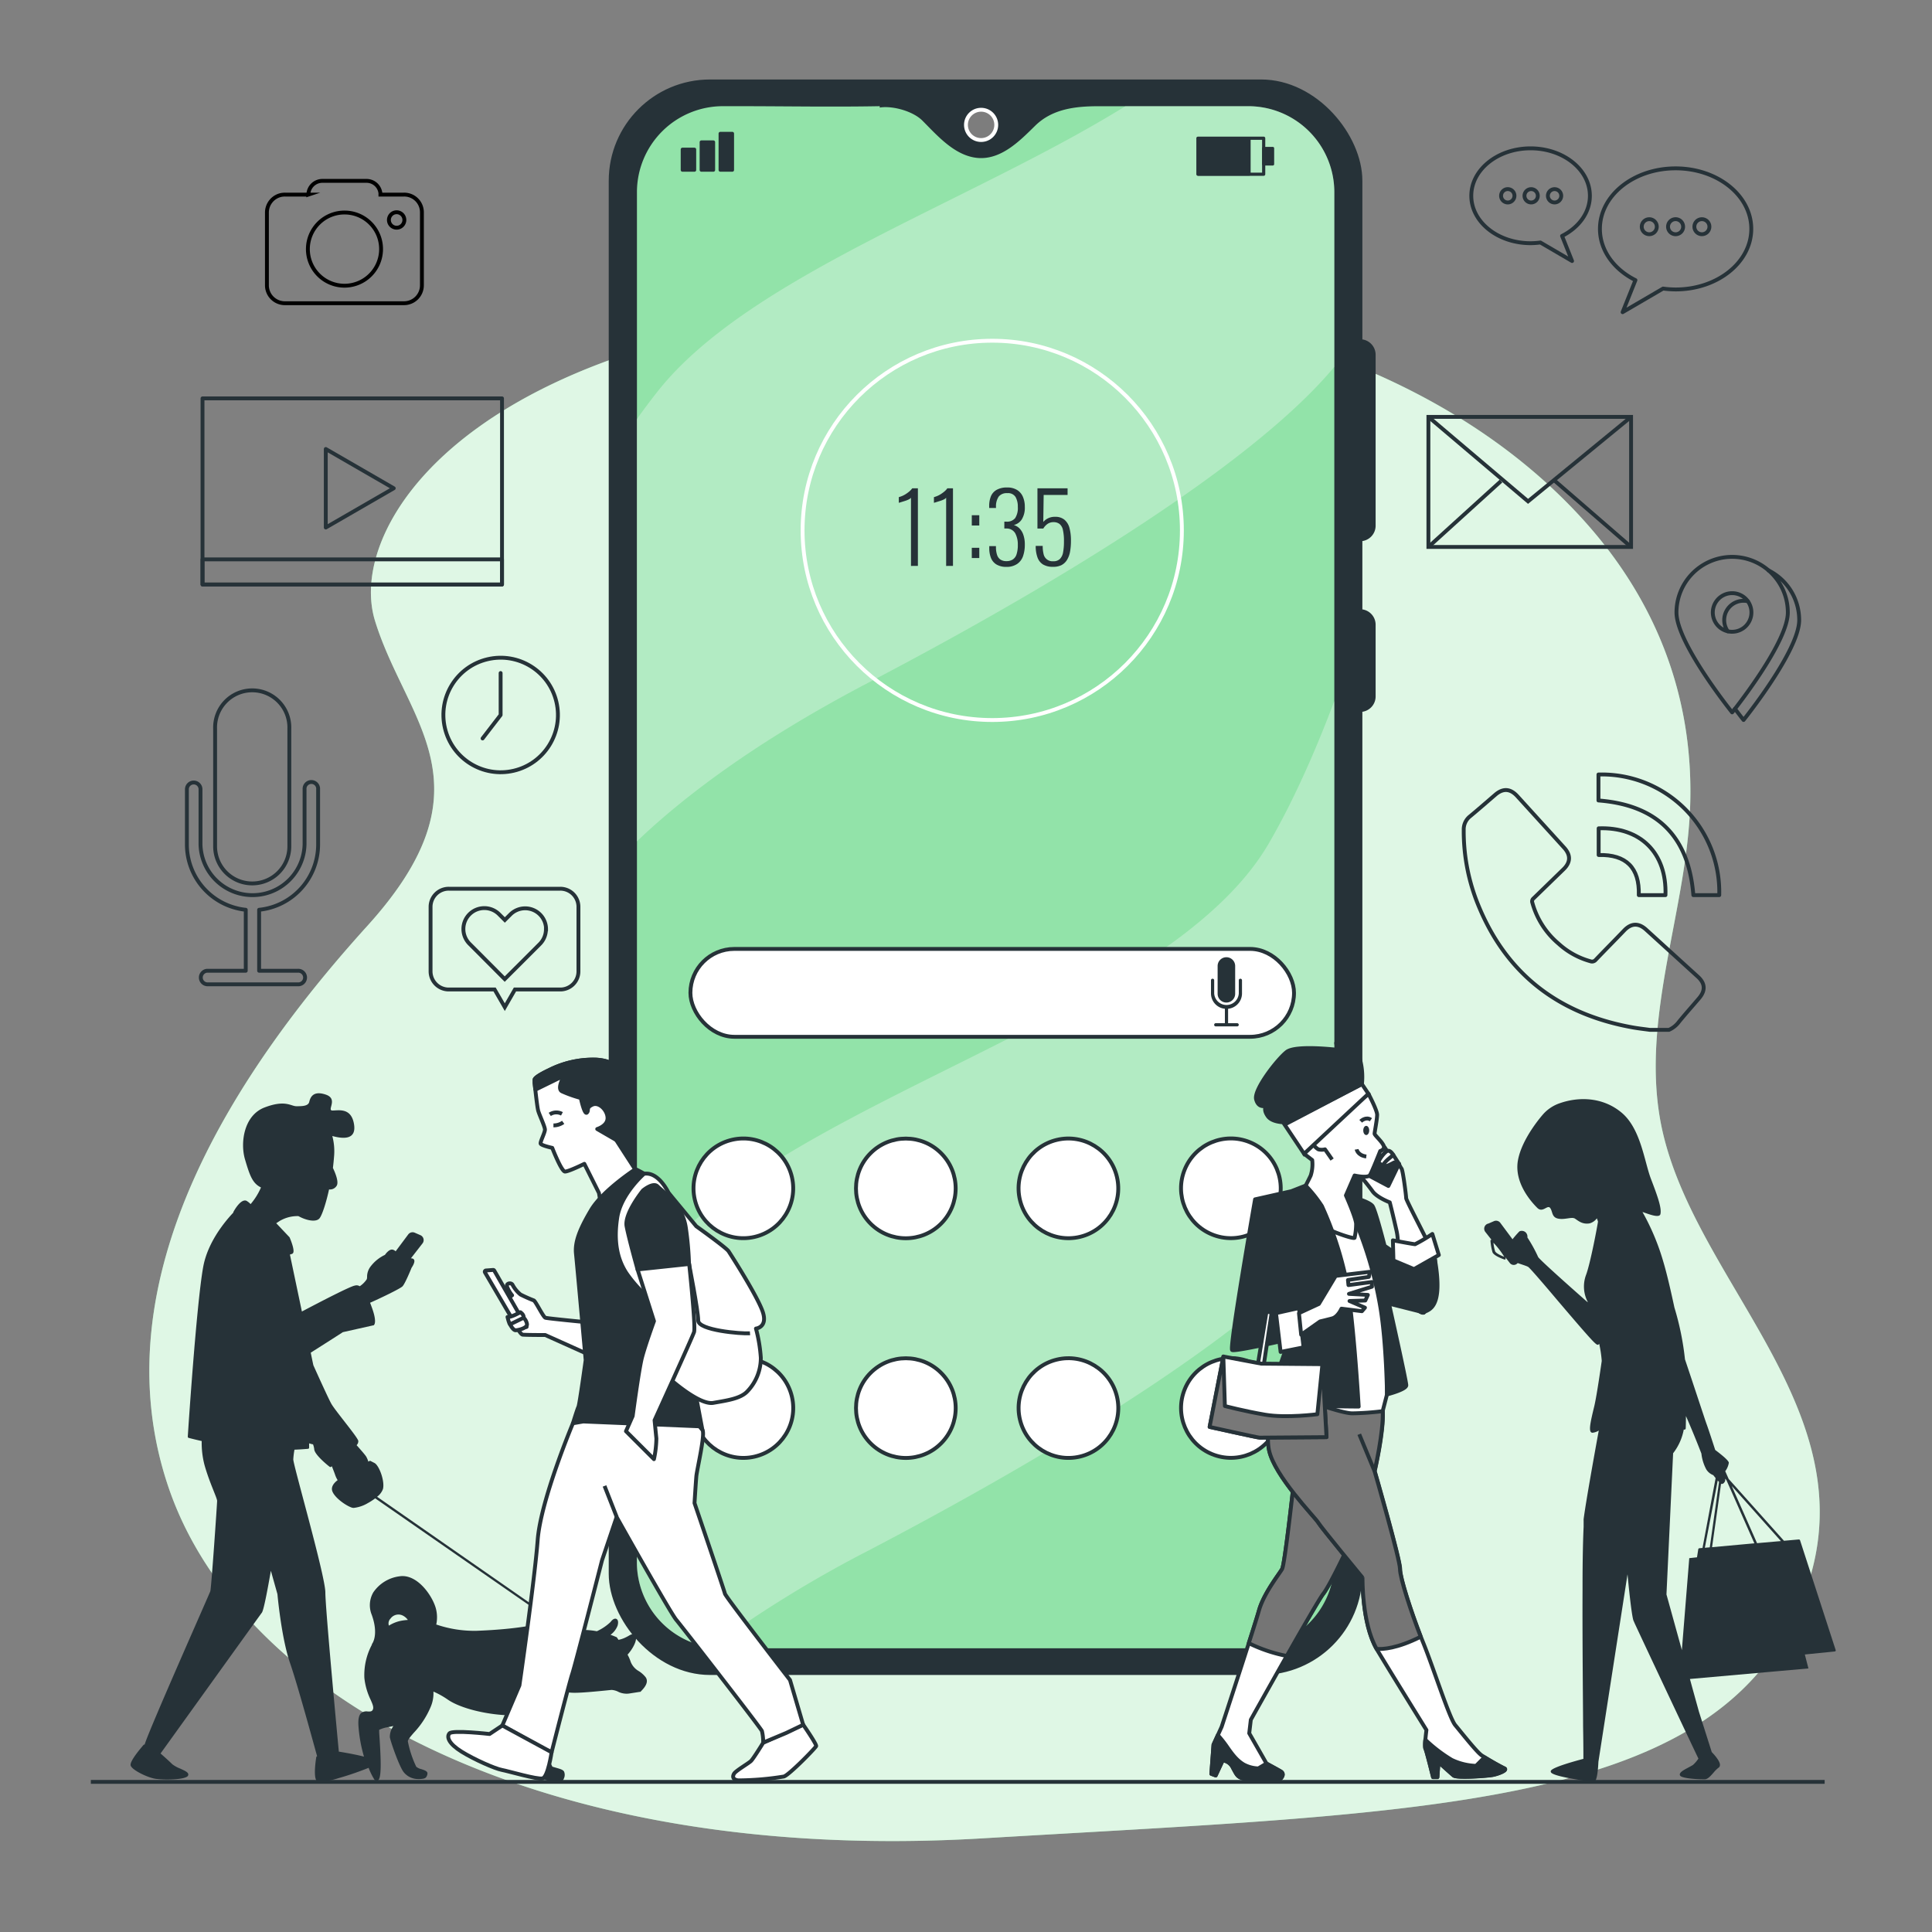 <svg xmlns="http://www.w3.org/2000/svg" viewBox="0 0 500 500"><rect x="0" y="0" width="500" height="500" fill="#808080" stroke="none"/><g id="freepik--background-simple--inject-2"><path d="M410.88,135.8C381.33,102.25,335.15,84.39,291.46,80a346.63,346.63,0,0,0-38.53-1.63c-126.85,1.35-164,56-155.87,82.32s31,42.51-2,78.94S24.86,330.69,43.76,385.35s97.16,97.16,210.52,90.41,186.9-7.42,210.52-58-28-85.32-35.27-128.69c-4.49-26.89,7.05-54,7.89-80.81C438.33,179.26,427.87,155.09,410.88,135.8Z" style="fill:#92E3A9"></path><path d="M410.88,135.8C381.33,102.25,335.15,84.39,291.46,80a346.63,346.63,0,0,0-38.53-1.63c-126.85,1.35-164,56-155.87,82.32s31,42.51-2,78.94S24.86,330.69,43.76,385.35s97.16,97.16,210.52,90.41,186.9-7.42,210.52-58-28-85.32-35.27-128.69c-4.49-26.89,7.05-54,7.89-80.81C438.33,179.26,427.87,155.09,410.88,135.8Z" style="fill:#fff;opacity:0.7"></path></g><g id="freepik--Floor--inject-2"><line x1="23.51" y1="461.15" x2="472.22" y2="461.15" style="fill:none;stroke:#263238;stroke-miterlimit:10"></line></g><g id="freepik--Device--inject-2"><rect x="158.04" y="21.07" width="194.04" height="411.91" rx="25.7" style="fill:#263238;stroke:#263238;stroke-miterlimit:10"></rect><path d="M345.32,49.73V404.32a22.25,22.25,0,0,1-22.25,22.25h-136a21.61,21.61,0,0,1-3-.21,22.25,22.25,0,0,1-19.23-22V49.73a22.26,22.26,0,0,1,22.26-22.25H191c12.23,0,24.49.23,36.71,0,0,.08-.08.23-.05.35,3.34-.52,8.54.92,11,3.33,3.84,3.84,8.33,9.09,14.19,9.7,6.13.63,11-4.33,15-8.27,4.48-4.43,10.46-5.1,16.52-5.1h38.76A22.25,22.25,0,0,1,345.32,49.73Z" style="fill:#92E3A9"></path><path d="M345.32,49.73V94.94c-19.45,23.43-66.81,53.6-120.66,81.77-29.15,15.26-47.93,29.64-59.86,41.06V108.51q2.52-3.57,5.46-7.29c23.56-29.73,80.7-48.8,121-73.74h31.79A22.25,22.25,0,0,1,345.32,49.73Z" style="fill:#fff;opacity:0.3"></path><path d="M345.32,181.42V319.56c-19.45,23.43-66.81,53.6-120.66,81.77a311.72,311.72,0,0,0-40.63,25,22.25,22.25,0,0,1-19.23-22V333.13q2.52-3.57,5.46-7.29c33-41.67,132-62.41,158.19-107.71C335.48,206,341.28,192.17,345.32,181.42Z" style="fill:#fff;opacity:0.3"></path><circle cx="253.91" cy="32.32" r="3.92" style="fill:#7d7d7d;stroke:#fff;stroke-miterlimit:10"></circle><path d="M352,139.57h0V88.3h0a3.51,3.51,0,0,1,3.51,3.51v44.24A3.52,3.52,0,0,1,352,139.57Z" style="fill:#263238;stroke:#263238;stroke-miterlimit:10"></path><path d="M352,183.75h0V158.17h0a3.51,3.51,0,0,1,3.51,3.51v18.56A3.51,3.51,0,0,1,352,183.75Z" style="fill:#263238;stroke:#263238;stroke-miterlimit:10"></path><rect x="178.68" y="245.58" width="156.21" height="22.74" rx="11.37" style="fill:#fff;stroke:#263238;stroke-miterlimit:10"></rect><circle cx="192.36" cy="307.56" r="12.9" transform="translate(-63.43 50.33) rotate(-12.82)" style="fill:#fff;stroke:#263238;stroke-miterlimit:10"></circle><circle cx="234.43" cy="307.56" r="12.9" transform="translate(-148.82 255.85) rotate(-45)" style="fill:#fff;stroke:#263238;stroke-miterlimit:10"></circle><circle cx="276.5" cy="307.56" r="12.9" transform="translate(-63.58 72.2) rotate(-13.36)" style="fill:#fff;stroke:#263238;stroke-miterlimit:10"></circle><circle cx="318.57" cy="307.56" r="12.9" transform="translate(-86.92 485.5) rotate(-67.69)" style="fill:#fff;stroke:#263238;stroke-miterlimit:10"></circle><circle cx="192.36" cy="364.42" r="12.9" transform="translate(-76.04 51.75) rotate(-12.82)" style="fill:#fff;stroke:#263238;stroke-miterlimit:10"></circle><circle cx="234.43" cy="364.42" r="12.9" transform="translate(-189.02 272.5) rotate(-45)" style="fill:#fff;stroke:#263238;stroke-miterlimit:10"></circle><circle cx="276.5" cy="364.42" r="12.9" transform="translate(-76.71 73.74) rotate(-13.36)" style="fill:#fff;stroke:#263238;stroke-miterlimit:10"></circle><circle cx="318.57" cy="364.42" r="12.9" transform="translate(-139.52 520.77) rotate(-67.69)" style="fill:#fff;stroke:#263238;stroke-miterlimit:10"></circle><circle cx="256.79" cy="137.26" r="49.08" style="fill:none;stroke:#fff;stroke-miterlimit:10"></circle><path d="M235.76,146.46V128.81a1.58,1.58,0,0,1-.59.45,6.67,6.67,0,0,1-1,.39l-1,.31a4.76,4.76,0,0,1-.56.16v-1.46a8,8,0,0,0,.82-.28,6,6,0,0,0,.94-.49,8.28,8.28,0,0,0,.92-.67,4.5,4.5,0,0,0,.79-.84h1.47v20.08Z" style="fill:#263238"></path><path d="M244.86,146.46V128.81a1.55,1.55,0,0,1-.6.45,6.13,6.13,0,0,1-1,.39l-1,.31a5.4,5.4,0,0,1-.56.16v-1.46c.23-.06.5-.16.82-.28a6,6,0,0,0,.94-.49,8.28,8.28,0,0,0,.92-.67,4.5,4.5,0,0,0,.79-.84h1.46v20.08Z" style="fill:#263238"></path><path d="M251.5,136v-2.66h1.94V136Zm0,8.42v-2.65h1.94v2.65Z" style="fill:#263238"></path><path d="M260.48,146.71a4.92,4.92,0,0,1-2.56-.6,3.48,3.48,0,0,1-1.45-1.69,6.85,6.85,0,0,1-.45-2.59v-.5h1.73v.42a6.24,6.24,0,0,0,.29,1.85,2.32,2.32,0,0,0,.85,1.2,2.72,2.72,0,0,0,1.59.42,2.91,2.91,0,0,0,1.6-.41,2.46,2.46,0,0,0,1-1.35,7.55,7.55,0,0,0,.33-2.45,6.08,6.08,0,0,0-.67-3,2.56,2.56,0,0,0-2.33-1.23h-.49V135h.49a2.71,2.71,0,0,0,2.31-.91,4.83,4.83,0,0,0,.69-2.91,5,5,0,0,0-.58-2.55,2.27,2.27,0,0,0-2.14-1,2.66,2.66,0,0,0-2.2.85,4.42,4.42,0,0,0-.73,2.64v.35H256V131a6.64,6.64,0,0,1,.45-2.57,3.43,3.43,0,0,1,1.5-1.67,5.34,5.34,0,0,1,2.68-.6,4.75,4.75,0,0,1,2.6.65,3.82,3.82,0,0,1,1.5,1.77,6.4,6.4,0,0,1,.49,2.59,5.77,5.77,0,0,1-.79,3.26,3.4,3.4,0,0,1-2.06,1.45,3.38,3.38,0,0,1,1.39.79,4.34,4.34,0,0,1,1.05,1.65,7.47,7.47,0,0,1,.41,2.64,8.85,8.85,0,0,1-.47,3,4,4,0,0,1-1.53,2A4.79,4.79,0,0,1,260.48,146.71Z" style="fill:#263238"></path><path d="M272.5,146.69a4.82,4.82,0,0,1-2.59-.62,3.54,3.54,0,0,1-1.42-1.84,8.51,8.51,0,0,1-.45-2.95h1.81a8.73,8.73,0,0,0,.23,2.11,2.34,2.34,0,0,0,2.5,1.86,2.32,2.32,0,0,0,1.73-.6,3.23,3.23,0,0,0,.82-1.73,14.85,14.85,0,0,0,.22-2.8,12.75,12.75,0,0,0-.26-2.93,2.73,2.73,0,0,0-.86-1.57,2.51,2.51,0,0,0-1.63-.49,2.68,2.68,0,0,0-1.44.42,3.87,3.87,0,0,0-1.16,1.24h-1.51V126.38h7.8l0,1.71H270.1l-.1,7a3.72,3.72,0,0,1,1.2-.94,3.92,3.92,0,0,1,1.87-.4,3.67,3.67,0,0,1,2.39.74,4.14,4.14,0,0,1,1.31,2.12,12.27,12.27,0,0,1,.39,3.31,15.65,15.65,0,0,1-.24,2.9,6.07,6.07,0,0,1-.81,2.13,3.65,3.65,0,0,1-1.44,1.32A4.74,4.74,0,0,1,272.5,146.69Z" style="fill:#263238"></path><rect x="310.04" y="35.77" width="17" height="9.32" style="fill:none;stroke:#263238;stroke-linecap:round;stroke-linejoin:round;stroke-width:0.821px"></rect><rect x="310.04" y="35.77" width="13.26" height="9.32" style="fill:#263238;stroke:#263238;stroke-linecap:round;stroke-linejoin:round;stroke-width:0.725px"></rect><rect x="327" y="38.37" width="2.39" height="4.11" style="fill:#263238;stroke:#263238;stroke-linecap:round;stroke-linejoin:round;stroke-width:0.725px"></rect><rect x="176.61" y="38.66" width="3.12" height="5.34" style="fill:#263238;stroke:#263238;stroke-linecap:round;stroke-linejoin:round;stroke-width:0.883px"></rect><rect x="181.51" y="36.78" width="3.12" height="7.22" style="fill:#263238;stroke:#263238;stroke-linecap:round;stroke-linejoin:round;stroke-width:0.883px"></rect><rect x="186.41" y="34.56" width="3.12" height="9.44" style="fill:#263238;stroke:#263238;stroke-linecap:round;stroke-linejoin:round;stroke-width:0.883px"></rect><path d="M317.39,259.46h0a2.27,2.27,0,0,1-2.27-2.27V250a2.27,2.27,0,0,1,2.27-2.27h0a2.27,2.27,0,0,1,2.27,2.27v7.2A2.27,2.27,0,0,1,317.39,259.46Z" style="fill:#263238"></path><path d="M317.4,261.09a4,4,0,0,1-4-4V253.7a.41.41,0,0,1,.42-.41.41.41,0,0,1,.41.41v3.38a3.19,3.19,0,0,0,6.37,0V253.7a.41.41,0,0,1,.41-.41.41.41,0,0,1,.42.41v3.38A4,4,0,0,1,317.4,261.09Z" style="fill:#263238"></path><path d="M317.4,265.41A.41.41,0,0,1,317,265v-4.32a.42.42,0,1,1,.83,0V265A.41.41,0,0,1,317.4,265.41Z" style="fill:#263238"></path><path d="M320.17,265.63h-5.53a.41.41,0,0,1-.42-.41.42.42,0,0,1,.42-.42h5.53a.42.42,0,0,1,.42.42A.41.41,0,0,1,320.17,265.63Z" style="fill:#263238"></path><path d="M159.66,314.93s.44,2.26.87,2.37,4.65-.11,4.75-1.19-2.16-1.73-2.16-1.73Z" style="fill:#fff;stroke:#263238;stroke-linejoin:round"></path></g><g id="freepik--character-4--inject-2"><path d="M385.21,316.65l1.43-.62a1.37,1.37,0,0,1,1.63.43l3.17,4.26c.55-.71,1.22-1.46,1.74-2l.12-.08a1.5,1.5,0,0,1,1.5.26,1.54,1.54,0,0,1,.49,1.35,37.89,37.89,0,0,1,2.79,5.08c.47.75,7.81,7.31,12.63,11.54l.24.15a8.59,8.59,0,0,1-.51-7c1.15-3,3-12.93,3.12-13.87-.1-.32-.2-.6-.29-.85a3.52,3.52,0,0,1-1.84,1.3c-1.92.35-3-.69-3.83-1.22s-2.61.35-4.35,0-1.39-1.91-2.09-2.78-1.91,1.39-3.31,0-6.09-6.44-5-12.35,6.61-12,6.61-12h0a10.18,10.18,0,0,1,4.33-2.78c4.52-1.56,10.79-1.73,15.83,2.44s5.92,12.7,7.66,17.23,2.78,7.48,2.44,9.05c-.26,1.13-2.89.07-4.65-.53a60.07,60.07,0,0,1,5.4,12.9c.78,2.58,1.74,6.57,2.86,11.8a72.32,72.32,0,0,1,2.74,13.44c1.22,3.62,2.41,7.22,3.38,10.14,1.17,3.51,2,6.05,2.21,6.6.64,1.75,2,6,2.24,6.71,2.34,1.76,3.52,2.87,3.52,3.32a5,5,0,0,1-.93,2.18l.89,2,14.31,16,3.84-.34a.32.32,0,0,1,.32.21L475.06,427a.34.34,0,0,1,0,.26.3.3,0,0,1-.23.14l-7.74.78.93,3.61-30.67,2.73.61,2.24,1.73,6.24h0L443,453.44c.48.49,2.23,2.34,2.12,3.42a.8.8,0,0,1-.35.61,7.62,7.62,0,0,0-1.29,1.27c-.73.83-1.41,1.61-2.13,1.73a6.42,6.42,0,0,1-.89,0c-1.67,0-4.86-.26-5.53-.82a.53.53,0,0,1-.2-.4c0-.61.93-1.14,2.36-1.89.44-.24.86-.46,1.07-.61a8.45,8.45,0,0,0,1.39-1.63C438.37,452.72,425.07,424.5,423,420a2.2,2.2,0,0,0-.09-.21l-.05-.12-.11-.24c-.37-.9-1-6.16-1.55-12l-7.53,48.5c-.24,5.11-.95,5.2-1.18,5.23h0c-.19,0-10.72-1.3-11.12-2.53a.42.42,0,0,1,0-.37c.5-.93,6.3-2.51,8.41-3.07,0-1,0-4.1-.08-8.52,0-4.17-.2-21.41-.14-35.35v-1c0-6.5.12-12,.28-15.16v0c0-.15,0-.29,0-.42v-.14c0-.11,0-.22,0-.32a1.09,1.09,0,0,0,0-.18,2.12,2.12,0,0,0,0-.24,1.8,1.8,0,0,0,0-.22c0-.05,0-.11,0-.16a3.11,3.11,0,0,1,0-.32c.57-4.37,2.6-15.73,3.92-22.94a3.65,3.65,0,0,1-1.52.56.61.61,0,0,1-.24,0,.57.57,0,0,1-.4-.37c-.32-.8.11-2.8.82-5.75l.21-.88c.68-2.91,1.89-11.54,1.9-11.58a31.91,31.91,0,0,0-.66-4.45.52.52,0,0,1-.33.28h-.06c-.5,0-1.84-1.43-10.34-11.42-3.37-4-7.2-8.46-7.64-8.73s-1.78-.66-2.71-1l-.18.16a1.28,1.28,0,0,1-1.86-.17l-1.19-1.52a1.4,1.4,0,0,1,.1.36.2.2,0,0,1-.08.21.24.24,0,0,1-.14.05h-.08c-.27-.09-2.72-.93-3.1-1.87a14.74,14.74,0,0,1-.53-3,.22.22,0,0,1,.13-.23.26.26,0,0,1,.15,0l-1.57-2A1.36,1.36,0,0,1,385.21,316.65Zm1.72,7.17c.2.49,1.42,1.09,2.38,1.45a21.18,21.18,0,0,0-2.81-3.65A10.72,10.72,0,0,0,386.93,323.82Zm50.25,79.43,2-.22.33-2.09a.33.33,0,0,1,.28-.26l.82-.07L444,382.53c-.26-.33-.5-.62-.6-.76a3.71,3.71,0,0,1-1.81-1.48,11.26,11.26,0,0,1-1.27-4.11c-.15-.38-1.92-5-4-9.71,0,2.16-.06,3.2-.06,3.21a.33.33,0,0,1-.18.27.31.31,0,0,1-.32,0l0,0A14.21,14.21,0,0,1,433,376.1l-1.72,36.54,4,14.45,0-.23Zm7.37-20.1-3.34,17.41,1.28-.11,2.39-16.92Zm1.47-1.92h0v0Zm.46,1.45a2.54,2.54,0,0,1,0,.36.29.29,0,0,1,0,.13c0,.12-.27.75-.74.86l-.13,0a.78.78,0,0,1-.21,0l-2.32,16.38,10.95-1-7.23-16.35Zm1.69,1.89,6.55,14.8,6.18-.54Z" style="fill:#263238"></path></g><g id="freepik--character-3--inject-2"><path d="M167.08,434.05a7.12,7.12,0,0,0-1.73-1.55,4.79,4.79,0,0,1-2.12-2.4,10.74,10.74,0,0,0-.82-1.88c1.13-1.22,2.24-3.15,2.2-4.3a1.07,1.07,0,0,0-.4-.94c-.39-.23-.9,0-1.59.41a11.38,11.38,0,0,1-1.16.58,7.74,7.74,0,0,1-1.39.42c-.23-.35-.4-.58-.42-.62a.26.26,0,0,0-.13-.1c-.06,0-.63-.28-1.52-.58a5.35,5.35,0,0,0,1.82-2.34c.26-.89.15-1.56-.29-1.77-.21-.11-.76-.23-1.53.8a12.62,12.62,0,0,1-3.54,2.38,19.18,19.18,0,0,0-4.08-.32c-.8-.46-3.67-2-5.33-2-1.19-1.12-4.18-3.84-5.21-3.84a1.87,1.87,0,0,0-.82.17L97.59,387.36a4.41,4.41,0,0,0,1.52-2c.52-2.06-1-6.14-2.21-6.75l-1-.51a.28.28,0,0,0-.28,0l-.29.17a6.59,6.59,0,0,0-.59-1.36c-.36-.54-1.65-2-2.45-2.9a1.45,1.45,0,0,0,.44-1.11c-.15-.58-1.49-2.33-3.68-5.14-1.39-1.79-2.83-3.64-3.28-4.43-.64-1.11-3-6.29-4.67-10-.22-1-.45-2.13-.68-3.26l5-3.18,3.32-2.13L96.59,343a.18.18,0,0,0,.1,0c.23-.15.87-.92-.39-4.45-.17-.48-.35-.94-.52-1.4,2.29-1,7.73-3.59,8.38-4.24s2.14-4.26,2.35-4.8c.19-.28.87-1.32.71-1.95a.66.66,0,0,0-.36-.42,1.32,1.32,0,0,0-.52-.08l3-3.86a1.39,1.39,0,0,0-.54-2.14l-1.47-.64a1.4,1.4,0,0,0-1.68.45l-3.26,4.37a1.6,1.6,0,0,0-.68-.41c-.87-.29-1.81.93-2.09,1.33A10,10,0,0,0,96,327.65a4.38,4.38,0,0,0-1,2.77,2.08,2.08,0,0,1-.08.64,6.36,6.36,0,0,1-1.82,1.82,1.5,1.5,0,0,0-1.27-.17c-1.1.15-8.26,3.84-13.7,6.71l-3.1-14.74.52-.17a.57.57,0,0,0,.34-.31c.37-.83-.71-3.43-.93-3.94a.24.24,0,0,0-.06-.09l-3.41-3.6.87-.57a9,9,0,0,1,4.88-1.27c2,1.13,4.64,1.69,5.5.51.68-.94,1.67-4,2.42-7.42a2,2,0,0,0,2-1c.57-1.05-.49-3.48-1-4.56.12-1,.22-2,.29-2.91A15.19,15.19,0,0,0,86,294l.2.05c3,.79,6.17.79,5.38-3.33s-4-3.32-5.54-3.32,1.59-3-1.74-4.12-4,.79-4.27,1.9-1.9,1.11-3.33,1.11-2.84-1.74-8.23.32-6.33,9.18-5.06,13.45c1.21,4.1,1.92,6.18,4.11,7.24,0,0,0,0,0,.06a16.83,16.83,0,0,1-2.66,4.26,4.89,4.89,0,0,0-1.08-.86h0c-1.42-.57-3.07,2.32-3.39,2.91a.32.32,0,0,0,0,.14c-2.83,3-6.7,8.12-7.79,14-1.75,9.47-4,43.69-4,44a.3.3,0,0,0,.22.31s1.32.36,3.38.82a22.55,22.55,0,0,0,.72,6.18c1.26,4.52,3.27,8.55,3.27,9.3s-1.51,22.63-1.76,23.38-16,36.17-17,39.7a.29.29,0,0,0-.28.08c-.85,1-3.6,4.23-3.34,5.3.31,1.24,4.61,3.25,6.54,3.49a24.43,24.43,0,0,0,3,.16c2,0,4.11-.18,5-.7a.65.65,0,0,0,.38-.6c0-.54-.78-.92-2.12-1.53a8.41,8.41,0,0,1-2-1.1c-1-1-2.83-2.6-3.06-2.8,2.21-3.06,25-34.79,26.23-36.46.45-.64,1.34-5.2,2.32-10.83l1.7,6.05s1,11.31,3.27,17.85c2.09,6.06,6.35,21.82,7,24.1a.3.3,0,0,0-.22.24c-.08.47-.75,4.67,0,6,.08.14.21.36,1,.36a20.15,20.15,0,0,0,4.81-.94,77.51,77.51,0,0,0,7.74-2.66,16.74,16.74,0,0,0,1.54,3.12.91.91,0,0,0,.57.22h.15c1.12-.23,1-4.78.47-12.49,0-.35,0-.6,0-.68a8,8,0,0,1,2.4-.71l1.28-.28a4.89,4.89,0,0,0-.92,2.91c.31,1.52,2.55,7.84,3.64,9.1a4.8,4.8,0,0,0,3.81,1.72h.26c1.52-.05,1.72-.33,2-1.17l0-.11c.2-.7-.68-1-1.54-1.28a3.28,3.28,0,0,1-1.34-.64,27.18,27.18,0,0,1-2.17-6.58c0-.4.7-1.23,1.53-2.19a22.27,22.27,0,0,0,4.39-6.73,8.86,8.86,0,0,0,.7-3.94,21.62,21.62,0,0,1,3.81,2.14c3.32,2.24,10,3.84,15.78,4a27.42,27.42,0,0,0,.87,3.27,32,32,0,0,0,2.06,4.33,11.2,11.2,0,0,1-2.18,1.06,7.06,7.06,0,0,0-2-.4.5.5,0,0,0-.48.57c0,.82,1.39,2.71,2.57,2.71h.05a13.44,13.44,0,0,0,3.66-1.21c1.56,2.54,3.37,5.71,4.21,6.09a9.93,9.93,0,0,0,3.62.93,2.56,2.56,0,0,0,1.07-.2,1.31,1.31,0,0,0,.75-.86,2.15,2.15,0,0,0,0-1.76c-.25-.38-.73-.57-1.58-.82l-1.41-.41c-.26-.44-1.51-3.21-2.55-5.31,1.53-1.31,1.06-2.46.34-4.16l-.13-.3c-.43-1-1-2.93-1.51-4.52a8.73,8.73,0,0,0,4.9-4.34l1.9-1.16c.87.92,3,.87,12.34-.08a4.47,4.47,0,0,1,1.88.55,5.14,5.14,0,0,0,2,.43,4.9,4.9,0,0,0,.77-.06l2.74-.43a.24.24,0,0,0,.14,0C165.75,437.7,168.3,435.74,167.08,434.05Zm-66.43-13.34a1.74,1.74,0,0,1,.4-1.8A2.53,2.53,0,0,1,104,418a3.44,3.44,0,0,1,1.55,1.24,14.57,14.57,0,0,0-1.67.2A9.32,9.32,0,0,0,100.65,420.71ZM76.21,375.18c2.14-.09,3.49-.23,3.52-.23a.29.29,0,0,0,.27-.3s0-.36,0-1.11l.82.23H81a5.35,5.35,0,0,1,.32,1.24c0,1.36,3.3,4.07,4,4.6a.33.33,0,0,0,.38,0l.18-.15c.32.8.74,1.87.88,2.31a6.54,6.54,0,0,0,.62,1.29c-.71.53-1.8,1.57-1.39,2.82.56,1.67,3.46,3.76,5.07,4.29a1.51,1.51,0,0,0,.5.07A9.06,9.06,0,0,0,95.2,389a14.61,14.61,0,0,0,1.9-1.23l41.46,28.78a.7.7,0,0,0-.08.1,1.15,1.15,0,0,0,.17,1.23,14.84,14.84,0,0,0,2.81,2,9.18,9.18,0,0,0-1.9.3c-.83.24-5.49,1.46-16.21,1.87A30.44,30.44,0,0,1,113,420.45l-.1,0a9,9,0,0,0-.07-4.08c-.85-3.32-4.85-9.15-9.46-8.42a9.69,9.69,0,0,0-6.77,4.17,6.61,6.61,0,0,0-.39,5.8c1.87,5.2.11,7.48.09,7.5a.35.35,0,0,0-.06.24,16.67,16.67,0,0,0-1.94,8.61,17.14,17.14,0,0,0,1.59,5.56c.56,1.26.93,2.09.54,2.73-.24.39-.64.4-1.27.37a2.17,2.17,0,0,0-1.75.46c-.51.52-.72,1.47-.66,3a37.37,37.37,0,0,0,1.45,8.23c-1.85-.49-4.25-.93-6.43-1.29h-.08c-.33-3.47-3.49-37.14-3.49-41.19,0-4.28-8.3-32.94-8.3-34.45A19.83,19.83,0,0,1,76.21,375.18Z" style="fill:#263238"></path></g><g id="freepik--character-2--inject-2"><path d="M334.75,384.37s-2.24,20.42-2.94,21.68-4.75,6.29-6,10.77-9.65,30.07-9.65,30.07l-2.1,4.62-.56,7.55,1.12.42,1.82-3.91a3.37,3.37,0,0,1,2.66,1.95c1.12,2,1.12,2.66,4.06,2.94s7.69.56,8.39-.28.42-1.4,0-1.68-3.78-2.1-3.78-2.1l-4.47-7.83.41-3.5s16.79-30.07,18.74-32.59,7.42-14.26,7.42-14.26Z" style="fill:#fff;stroke:#263238;stroke-linejoin:round"></path><path d="M349.86,398.22l-15.11-13.85s-2.24,20.42-2.94,21.68-4.75,6.29-6,10.77c-.38,1.34-1.39,4.57-2.63,8.43a39.08,39.08,0,0,0,9.83,3.31c4.23-7.46,8.51-14.88,9.44-16.08C344.4,410,349.86,398.22,349.86,398.22Z" style="fill:#757575;stroke:#263238;stroke-linejoin:round"></path><path d="M331.54,460.18c.7-.84.42-1.4,0-1.68s-3.78-2.1-3.78-2.1l-2.1,1.26a8.5,8.5,0,0,1-3.77-1c-1.68-1-2.8-2.37-4.34-4.61a29.84,29.84,0,0,0-2.37-3l-1.13,2.47-.56,7.55,1.12.42,1.82-3.91a3.37,3.37,0,0,1,2.66,1.95c1.12,2,1.12,2.66,4.06,2.94S330.84,461,331.54,460.18Z" style="fill:#263238;stroke:#263238;stroke-linejoin:round"></path><path d="M331.81,358.49s-4.75,10.07-3.36,16.79,12,17.48,12.73,18.74,11.48,14.27,11.48,14.27-.28,12,3.77,18.74,12.73,20.7,12.73,20.7-.56,4.33-.28,4.75,2,7.42,2,7.42H372l.28-3.92s3.08,2.8,3.92,3.5,8.53.14,10.07-.14,4-1.26,3.08-1.68a67.6,67.6,0,0,1-5.88-3.36c-1.26-.84-5.32-6-6.85-7.83s-5.6-14.69-8.26-21.26-6-16.64-6-19.16-6.58-25.32-6.58-25.32,2.38-10.21,2.1-15.52-21.4-8-22-8.12S331.81,358.49,331.81,358.49Z" style="fill:#fff;stroke:#263238;stroke-linejoin:round"></path><path d="M356.26,426.73c1.54.13,5.28-.06,11.42-3.15-2.53-6.5-5.37-15.21-5.37-17.53,0-2.52-6.58-25.32-6.58-25.32s2.38-10.21,2.1-15.52-21.4-8-22-8.12-4.06,1.4-4.06,1.4-4.75,10.07-3.36,16.79,12,17.48,12.73,18.74,11.48,14.27,11.48,14.27S352.39,420,356.26,426.73Z" style="fill:#757575;stroke:#263238;stroke-linejoin:round"></path><line x1="355.73" y1="380.73" x2="351.77" y2="371.18" style="fill:none;stroke:#263238;stroke-linejoin:round"></line><path d="M389.31,457.66c-.83-.35-3.52-1.89-5.11-2.87L382,457a15.74,15.74,0,0,1-6.29-1.54,38.27,38.27,0,0,1-6.84-5.23,7.61,7.61,0,0,0,0,2.29c.28.42,2,7.42,2,7.42H372l.28-3.92s3.08,2.8,3.92,3.5,8.53.14,10.07-.14S390.28,458.08,389.31,457.66Z" style="fill:#263238;stroke:#263238;stroke-linejoin:round"></path><path d="M332.09,360.17s14.27,5.6,17.9,5.6a72.73,72.73,0,0,0,7.84-.56l1.12-4.34s.13-11.75-.29-15.67S355.73,328,355.31,326,351,311.91,351,311.91l-14.69.15-.13,36.5Z" style="fill:#fff;stroke:#263238;stroke-linejoin:round"></path><path d="M351.47,303.7a55.89,55.89,0,0,1,3.69,4.52c1.1,1.66,4.51,2.95,4.51,2.95s.74,2.85,1.76,7.37-.37,11.52.37,14.1,5.89,7.83,6.72,7,3.69-11.89,2.67-14.56-7.28-14.37-7.28-15-.83-7.19-1.2-7.65a5.53,5.53,0,0,1-.64-1.19l-8.66.73Z" style="fill:#fff;stroke:#263238;stroke-linejoin:round"></path><polygon points="353.22 303.7 359.31 306.93 362.07 301.22 355.34 298.18 353.22 303.7" style="fill:#263238;stroke:#263238;stroke-linejoin:round"></polygon><path d="M358.94,297.9s-.83-1.84-1.57-1.38-2.21,3.59-1.94,4l.28.37Z" style="fill:#fff;stroke:#263238;stroke-linejoin:round"></path><path d="M360.59,298.91s-.82-1.47-1.65-1-2.4,2.67-2.12,3a3.65,3.65,0,0,0,1.19.74Z" style="fill:#fff;stroke:#263238;stroke-linejoin:round"></path><path d="M362.07,301.22l-1.48-2.31s-2.85,2.12-2.58,2.77,2.77-.83,2.77-.83Z" style="fill:#fff;stroke:#263238;stroke-linejoin:round"></path><path d="M348.32,309.34s2.65,7.05,3.77,10a100.46,100.46,0,0,1,5.18,19.16c1.53,9.23,1.68,22.38,1.68,22.38s5-1.26,5-2.38-4.48-21.12-4.48-21.12l9,2.27-3.14-12.48-7-4.76s-2.24-8.81-3.07-10.21S348.32,309.34,348.32,309.34Z" style="fill:#263238;stroke:#263238;stroke-linejoin:round"></path><path d="M361.81,323.36c0,3.68-.52,7.51,0,9.28.73,2.58,5.89,7.83,6.72,7s5.33-.38,2.67-14.56a12.37,12.37,0,0,0-1-2.26l-4.23,1.68Z" style="fill:#263238;stroke:#263238;stroke-linejoin:round"></path><path d="M360.48,321s5.32,1,5.74,1a42,42,0,0,0,4.47-2.65l1.68,5.45-6.43,3.64-5.32-2.24Z" style="fill:#fff;stroke:#263238;stroke-linejoin:round"></path><path d="M337.5,298.6l2.1,1.62a9.59,9.59,0,0,1-.39,4c-.66,1.45-3.17,6.2-3.17,6.2s5.15,6.34,7.39,7.53,7,2.77,7.14,2.38a16.91,16.91,0,0,0,.39-3.57c0-1.45-2.64-7.39-2.64-7.39l2.24-5.15s3.44.79,4-.14,2.64-6.2,2.64-6.2,1.45-.4.79-1.59-2.25-2.51-2.25-2.9.66-3.7.66-4.89-2.23-5.4-2.23-5.4L337,296Z" style="fill:#fff;stroke:#263238;stroke-linejoin:round"></path><polygon points="352.46 280.56 332.46 291.05 337.5 298.6 354.14 283.07 352.46 280.56" style="fill:#fff;stroke:#263238;stroke-miterlimit:10"></polygon><path d="M352.47,280.56a17.62,17.62,0,0,0-.72-7.14c-1.19-3-6.07-4.23-5.94-3.44s.39,1.72.39,1.72-10.82-1.32-13.2.53-8.58,9.77-7.92,12.28,2.64,1.59,2.64,1.59-.93.92.39,2.77,5.15,1.58,5.15,1.58Z" style="fill:#263238;stroke:#263238;stroke-miterlimit:10"></path><path d="M351.09,297.45s.27,1.58,2.51,1.85" style="fill:none;stroke:#263238;stroke-linejoin:round"></path><path d="M354.35,292.56c0,.66-.34,1.19-.77,1.19s-.77-.53-.77-1.19.34-1.19.77-1.19S354.35,291.9,354.35,292.56Z" style="fill:#263238"></path><path d="M352.15,290.19s1.32-1.32,2.64-.4" style="fill:none;stroke:#263238;stroke-linejoin:round"></path><path d="M340.13,296.53a4,4,0,0,0,1.06.92,3.51,3.51,0,0,0,1.72,0l1.84,2.64" style="fill:none;stroke:#263238;stroke-linejoin:round"></path><path d="M337.89,306.83l-3.7,1.45-9.38,2.11s-6.73,38.56-5.93,39,14.79-2.77,14.79-2.77L329.31,359s10.7,4.49,12.68,4.75,9.64.27,9.64.27-1.46-25.62-3.57-34.34a92.07,92.07,0,0,0-5.95-17.56A34.51,34.51,0,0,0,337.89,306.83Z" style="fill:#263238;stroke:#263238;stroke-linejoin:round"></path><polygon points="330.23 339.84 331.42 349.88 337.36 348.69 336.17 338.52 330.23 339.84" style="fill:#fff;stroke:#263238;stroke-linejoin:round"></polygon><path d="M336.17,339.84l5.15-2.38,4.36-7.26,8.85-1.06-.27,1.32-5.41.8.13,1.32,6.08-.8V333l-5.95,1.85,4.89.27-.66,1.45-4.09.13,4,1.72-.79.92-5.29-.66s-.92,2.11-2.37,2.51-3.17.79-3.17.79l-4.89,3.44Z" style="fill:#fff;stroke:#263238;stroke-linejoin:round"></path><path d="M327.72,339.71l-2.37,14.53,1.58-.14L329,340.39c.1-.72,0-.66-.67-.89Z" style="fill:#fff;stroke:#263238;stroke-linejoin:round"></path><path d="M316.63,351.07l9.77,1.84,15.85.14,1.06,18.88-17.3.13c-.53,0-12.94-2.77-12.94-2.77Z" style="fill:#fff;stroke:#263238;stroke-linejoin:round"></path><path d="M326,372.06l17.3-.13-1.06-18.88L340.93,366s-8.06,1.05-13.47.13S317,363.88,317,363.88l-.4-12.81-3.56,18.22S325.48,372.06,326,372.06Z" style="fill:#787878;stroke:#263238;stroke-linejoin:round"></path></g><g id="freepik--character-1--inject-2"><path d="M197.53,451s-2.52,4.09-3.15,4.72-3.93,2.52-4.4,3.3-.32,1.58,1.1,1.74a75.8,75.8,0,0,0,11.8-1c1.42-.47,8.18-7.4,8.34-7.87s-3.36-5.55-3.36-5.55Z" style="fill:#fff;stroke:#263238;stroke-linejoin:round"></path><path d="M151.63,342.17s-9.91-.95-10.48-1.14-2.48-4.19-3-4.48a36.68,36.68,0,0,1-3.43-1.52,8.18,8.18,0,0,1-2.1-2.57c-.38-.57-1.61-.38-1.42.47a8.3,8.3,0,0,0,1.33,2.29l-1.91,1.33s3.43,8.76,4.67,8.86,5.81.09,5.81.09L153.34,351Z" style="fill:#fff;stroke:#263238;stroke-linejoin:round"></path><path d="M125.5,329.28,134,343.79l2.28-.38-8.37-14.59a.33.33,0,0,0-.3-.16l-1.86.14A.33.33,0,0,0,125.5,329.28Z" style="fill:#fff;stroke:#263238;stroke-linejoin:round"></path><path d="M131.34,340.84s.38,1.71.67,1.9,3.43-.85,3.52-1.71-.86-1.43-.86-1.43S132.2,341,131.34,340.84Z" style="fill:#fff;stroke:#263238;stroke-linejoin:round"></path><path d="M132,342.74s.76,1.53,1.43,1.53,3.14-.57,2.95-1.62a2.94,2.94,0,0,0-.86-1.62Z" style="fill:#fff;stroke:#263238;stroke-linejoin:round"></path><path d="M142.13,276.93s-3.78,1.73-3.78,2.51v.79s.63,6.14.94,7.24,1.74,4.09,1.74,4.88-1.26,3.14-1.11,3.62,3,1.1,3,1.1,2.37,6.13,3.31,6.13,5-2,5-2l3.78,7.55.47,2.83,9.6-7.86L159.44,295s3.93-5,2.83-10.86-1.42-9.44-7.87-9.91A25.17,25.17,0,0,0,142.13,276.93Z" style="fill:#fff;stroke:#263238;stroke-linejoin:round"></path><path d="M154.4,274.25a25.17,25.17,0,0,0-12.27,2.68s-3.78,1.73-3.78,2.51v.79s.07.7.18,1.67l.13.06,7.4-3.62s-2.05,3.31-.63,4.09a31.35,31.35,0,0,0,4.88,1.73s.94,4.41,1.57,3.78-.31-1.26,1.42-2.05,3.93,1.42,3.93,3.47-2.67,2.83-2.67,2.83l4.88,2.83s3.93-5,2.83-10.86S160.85,274.72,154.4,274.25Z" style="fill:#263238;stroke:#263238;stroke-linejoin:round"></path><path d="M143.23,291.25a4.25,4.25,0,0,0,2.52-.79" style="fill:none;stroke:#263238;stroke-linejoin:round"></path><path d="M142.28,288.41a3.06,3.06,0,0,1,3.15-.15" style="fill:none;stroke:#263238;stroke-linejoin:round"></path><path d="M164.47,302.57S156,308.08,153,313.12s-4.25,8.34-3.94,11.33S151.57,352,151.57,352s-1.57,11.48-1.88,12.11-1.42,4.25-1.42,4.25,3,2.2,13.06,3.3,20.46-1.57,20.46-1.57l-3.15-16.68s.15-31.63-1.11-35.41-3.3-8.49-6.13-11A33.16,33.16,0,0,0,164.47,302.57Z" style="fill:#263238;stroke:#263238;stroke-linejoin:round"></path><path d="M166.68,303.78s-6,5.2-6.94,11.35,0,10.71,2.37,14.34a34,34,0,0,0,6,6.61L175,344l-1.57,12.92s7.56,6.78,11.18,6.14,7.09-1.1,8.83-3a12.49,12.49,0,0,0,3.46-8.67,39.33,39.33,0,0,0-1.26-7.56s3.15-.31,1.73-4.41-8.19-14.65-8.82-15.6-8.35-6.46-8.35-6.46L173,308.67S170.46,303.15,166.68,303.78Z" style="fill:#fff;stroke:#263238;stroke-linejoin:round"></path><path d="M148.27,368.35s-8.34,19.83-9.12,30.21-4.72,37.61-4.72,37.61L130,446.56l10.7,6,2.05.94s4.56-17.94,5.35-20.3,7.71-29.42,7.71-29.42l3.77-11.18s13.85,24.71,15.42,26.59,21.88,28,22.19,28.8a12.38,12.38,0,0,1,.32,3l6-2.52,4.35-2.09-3.41-11.6s-16.68-21.56-16.84-22.34S179.74,389,179.74,389s.32-5.19.47-6.92,2.36-11,1.58-12l-.79-.95-30.06-1.25Z" style="fill:#fff;stroke:#263238;stroke-linejoin:round"></path><line x1="159.6" y1="392.58" x2="156.45" y2="384.56" style="fill:none;stroke:#263238;stroke-linejoin:round"></line><path d="M130,446.56l-3.3,2.2s-9.6-1.1-10.39-.16-.15,2.68,3.15,4.73,8.66,4.4,10.39,4.72,9.12,2.51,10.54,2.2,2.36-6.77,2.36-6.77Z" style="fill:#fff;stroke:#263238;stroke-linejoin:round"></path><path d="M178.32,327.12s2.38,12.11,2.38,14.63,11,3.47,13.4,3.31" style="fill:none;stroke:#263238;stroke-linejoin:round"></path><path d="M170.14,307c2.06,2,6.61,4.88,7.39,11a80.86,80.86,0,0,1,.79,9.13L165,328.54s-2.21-7.87-2.84-11.17,4.25-9.29,4.25-9.29S169,305.92,170.14,307Z" style="fill:#263238;stroke:#263238;stroke-linejoin:round"></path><path d="M165,328.54l4.25,13.37s-2.36,6.45-3.15,9.6-2.36,14.95-2.36,14.95L162,370.4l7.24,7.23a26.9,26.9,0,0,0,.63-5.35c-.16-1.57-.47-4.72-.47-4.72s9.75-21.4,10.22-22.82-1.26-17.62-1.26-17.62Z" style="fill:#fff;stroke:#263238;stroke-linejoin:round"></path></g><g id="freepik--Icons--inject-2"><circle cx="129.56" cy="185.04" r="14.82" transform="translate(-38.82 34.47) rotate(-13.2)" style="fill:none;stroke:#263238;stroke-linecap:round;stroke-linejoin:round"></circle><polyline points="124.89 191.11 129.56 185.04 129.56 174.18" style="fill:none;stroke:#263238;stroke-linecap:round;stroke-linejoin:round"></polyline><rect x="369.67" y="107.89" width="52.45" height="33.66" style="fill:none;stroke:#263238;stroke-miterlimit:10"></rect><polyline points="369.67 107.89 395.46 129.75 421.75 108.2" style="fill:none;stroke:#263238;stroke-miterlimit:10"></polyline><line x1="369.67" y1="141.55" x2="388.46" y2="124.5" style="fill:none;stroke:#263238;stroke-miterlimit:10"></line><line x1="422.12" y1="141.55" x2="402.45" y2="124.5" style="fill:none;stroke:#263238;stroke-miterlimit:10"></line><path d="M433.64,43.57c-10.81,0-19.58,7-19.58,15.67,0,5.6,3.67,10.49,9.19,13.26l-3.32,8.29,10.47-6.11a24.71,24.71,0,0,0,3.24.23c10.82,0,19.59-7,19.59-15.67S444.46,43.57,433.64,43.57Z" style="fill:none;stroke:#263238;stroke-linecap:round;stroke-linejoin:round"></path><circle cx="426.83" cy="58.67" r="1.95" style="fill:none;stroke:#263238;stroke-linecap:round;stroke-linejoin:round"></circle><path d="M435.59,58.67a1.95,1.95,0,1,0-1.95,1.95A1.94,1.94,0,0,0,435.59,58.67Z" style="fill:none;stroke:#263238;stroke-linecap:round;stroke-linejoin:round"></path><circle cx="440.45" cy="58.67" r="1.95" style="fill:none;stroke:#263238;stroke-linecap:round;stroke-linejoin:round"></circle><path d="M396.11,38.39c8.48,0,15.35,5.5,15.35,12.28,0,4.38-2.88,8.21-7.2,10.39l2.59,6.49-8.2-4.79a19.22,19.22,0,0,1-2.54.18c-8.47,0-15.34-5.49-15.34-12.27S387.64,38.39,396.11,38.39Z" style="fill:none;stroke:#263238;stroke-linecap:round;stroke-linejoin:round"></path><path d="M391.94,50.67a1.73,1.73,0,1,0-1.73,1.73A1.74,1.74,0,0,0,391.94,50.67Z" style="fill:none;stroke:#263238;stroke-linecap:round;stroke-linejoin:round"></path><circle cx="396.26" cy="50.67" r="1.73" style="fill:none;stroke:#263238;stroke-linecap:round;stroke-linejoin:round"></circle><circle cx="402.32" cy="50.67" r="1.73" style="fill:none;stroke:#263238;stroke-linecap:round;stroke-linejoin:round"></circle><rect x="52.41" y="103.1" width="77.51" height="48.17" style="fill:none;stroke:#263238;stroke-linecap:round;stroke-linejoin:round"></rect><rect x="52.41" y="144.77" width="77.51" height="6.5" style="fill:none;stroke:#263238;stroke-linecap:round;stroke-linejoin:round"></rect><polygon points="101.9 126.36 84.31 116.2 84.31 136.52 101.9 126.36" style="fill:none;stroke:#263238;stroke-linecap:round;stroke-linejoin:round"></polygon><path d="M145,230H116.14a4.7,4.7,0,0,0-4.71,4.7v16.68a4.7,4.7,0,0,0,4.71,4.7H128l2.64,4.57,2.63-4.57H145a4.69,4.69,0,0,0,4.7-4.7V234.74A4.69,4.69,0,0,0,145,230Z" style="fill:none;stroke:#263238;stroke-miterlimit:10"></path><path d="M141.29,240.48a5.42,5.42,0,0,1-1.58,3.83l-1.43,1.43-7.66,7.65L123,245.74l-1.43-1.43a5.41,5.41,0,1,1,7.65-7.65l1.43,1.43,1.43-1.43a5.41,5.41,0,0,1,9.24,3.82Z" style="fill:none;stroke:#263238;stroke-miterlimit:10"></path><path d="M65.28,228.63a9.6,9.6,0,0,0,9.6-9.6V188.58a9.61,9.61,0,1,0-19.21,0V219A9.6,9.6,0,0,0,65.28,228.63Z" style="fill:none;stroke:#263238;stroke-linecap:round;stroke-linejoin:round"></path><path d="M82.33,218.56V204.27a1.76,1.76,0,1,0-3.51,0v14.29a13.47,13.47,0,0,1-26.93,0V204.27a1.76,1.76,0,1,0-3.52,0v14.29A17,17,0,0,0,63.6,235.45v15.78h-10a1.76,1.76,0,0,0,0,3.51H77.06a1.76,1.76,0,1,0,0-3.51h-10V235.45A17,17,0,0,0,82.33,218.56Z" style="fill:none;stroke:#263238;stroke-linecap:round;stroke-linejoin:round"></path><path d="M457.69,147.62a14.37,14.37,0,0,1,5,10.89c0,6.87-10.77,21.18-13.68,24.93,1.33,1.79,2.22,2.89,2.22,2.89s14.4-17.91,14.4-25.85A14.37,14.37,0,0,0,457.69,147.62Zm-6.48,7.86a5.93,5.93,0,0,1,1.13.12,5,5,0,1,0-5.19,7.78,5,5,0,0,1,4.06-7.9Z" style="fill:none;stroke:#263238;stroke-linecap:round;stroke-linejoin:round"></path><path d="M452.34,155.6a5,5,0,0,1-4.08,7.9,5.1,5.1,0,0,1-1.11-.12M449,183.44c-.46.6-.73.92-.73.92s-14.4-17.89-14.4-25.85a14.41,14.41,0,0,1,23.83-10.89" style="fill:none;stroke:#263238;stroke-linecap:round;stroke-linejoin:round"></path><g id="freepik--JKa6IG.tif--inject-2"><path d="M427,266.53c-1.49-.21-3-.37-4.49-.64-19.49-3.5-33.2-14.19-40.39-32.8a50.45,50.45,0,0,1-3.31-18.29,4.31,4.31,0,0,1,1.65-3.55c2.2-1.82,4.35-3.71,6.52-5.57q3-2.6,5.69.36l12.14,13.35c1.73,1.91,1.67,3.79-.18,5.58-2.58,2.5-5.14,5-7.73,7.51a1,1,0,0,0-.33,1.14,21.18,21.18,0,0,0,6.75,10.57,20.2,20.2,0,0,0,8.27,4.58,1.22,1.22,0,0,0,1.37-.36c2.46-2.58,5-5.12,7.44-7.68,1.78-1.83,3.68-1.89,5.59-.16l13.41,12.2c1.91,1.73,2,3.59.33,5.56s-3.49,4-5.2,6.09a6.48,6.48,0,0,1-2.62,2.11Z" style="fill:none;stroke:#263238;stroke-linecap:round;stroke-linejoin:round"></path><path d="M413.68,207.16v-6.72a30.42,30.42,0,0,1,31.26,31.22h-6.7C437.05,216.44,428.85,208.33,413.68,207.16Z" style="fill:none;stroke:#263238;stroke-linecap:round;stroke-linejoin:round"></path><path d="M413.73,221.28v-6.91c10.76-.4,17.67,6.31,17.29,17.29h-6.9C424.34,224.6,420.87,221.09,413.73,221.28Z" style="fill:none;stroke:#263238;stroke-linecap:round;stroke-linejoin:round"></path></g><g id="freepik--YL9phh--inject-2"><path d="M79.78,50.37c0-.29.07-.55.13-.8a3.62,3.62,0,0,1,3.51-2.76H94.9A3.61,3.61,0,0,1,98.45,50c0,.1,0,.21,0,.36h6.11a4.58,4.58,0,0,1,4.63,4.68q0,9.38,0,18.76a4.63,4.63,0,0,1-4.68,4.67H73.76a4.63,4.63,0,0,1-4.68-4.64q0-9.41,0-18.82a4.65,4.65,0,0,1,3.81-4.58,5.62,5.62,0,0,1,.92-.07h6Z" style="fill:none;stroke:#000;stroke-miterlimit:10"></path><path d="M98.62,64.46A9.47,9.47,0,1,1,89.19,55,9.45,9.45,0,0,1,98.62,64.46Z" style="fill:none;stroke:#000;stroke-miterlimit:10"></path><path d="M102.65,54.93a2,2,0,0,1,2,2,2,2,0,1,1-2-2Z" style="fill:none;stroke:#000;stroke-miterlimit:10"></path></g></g></svg>